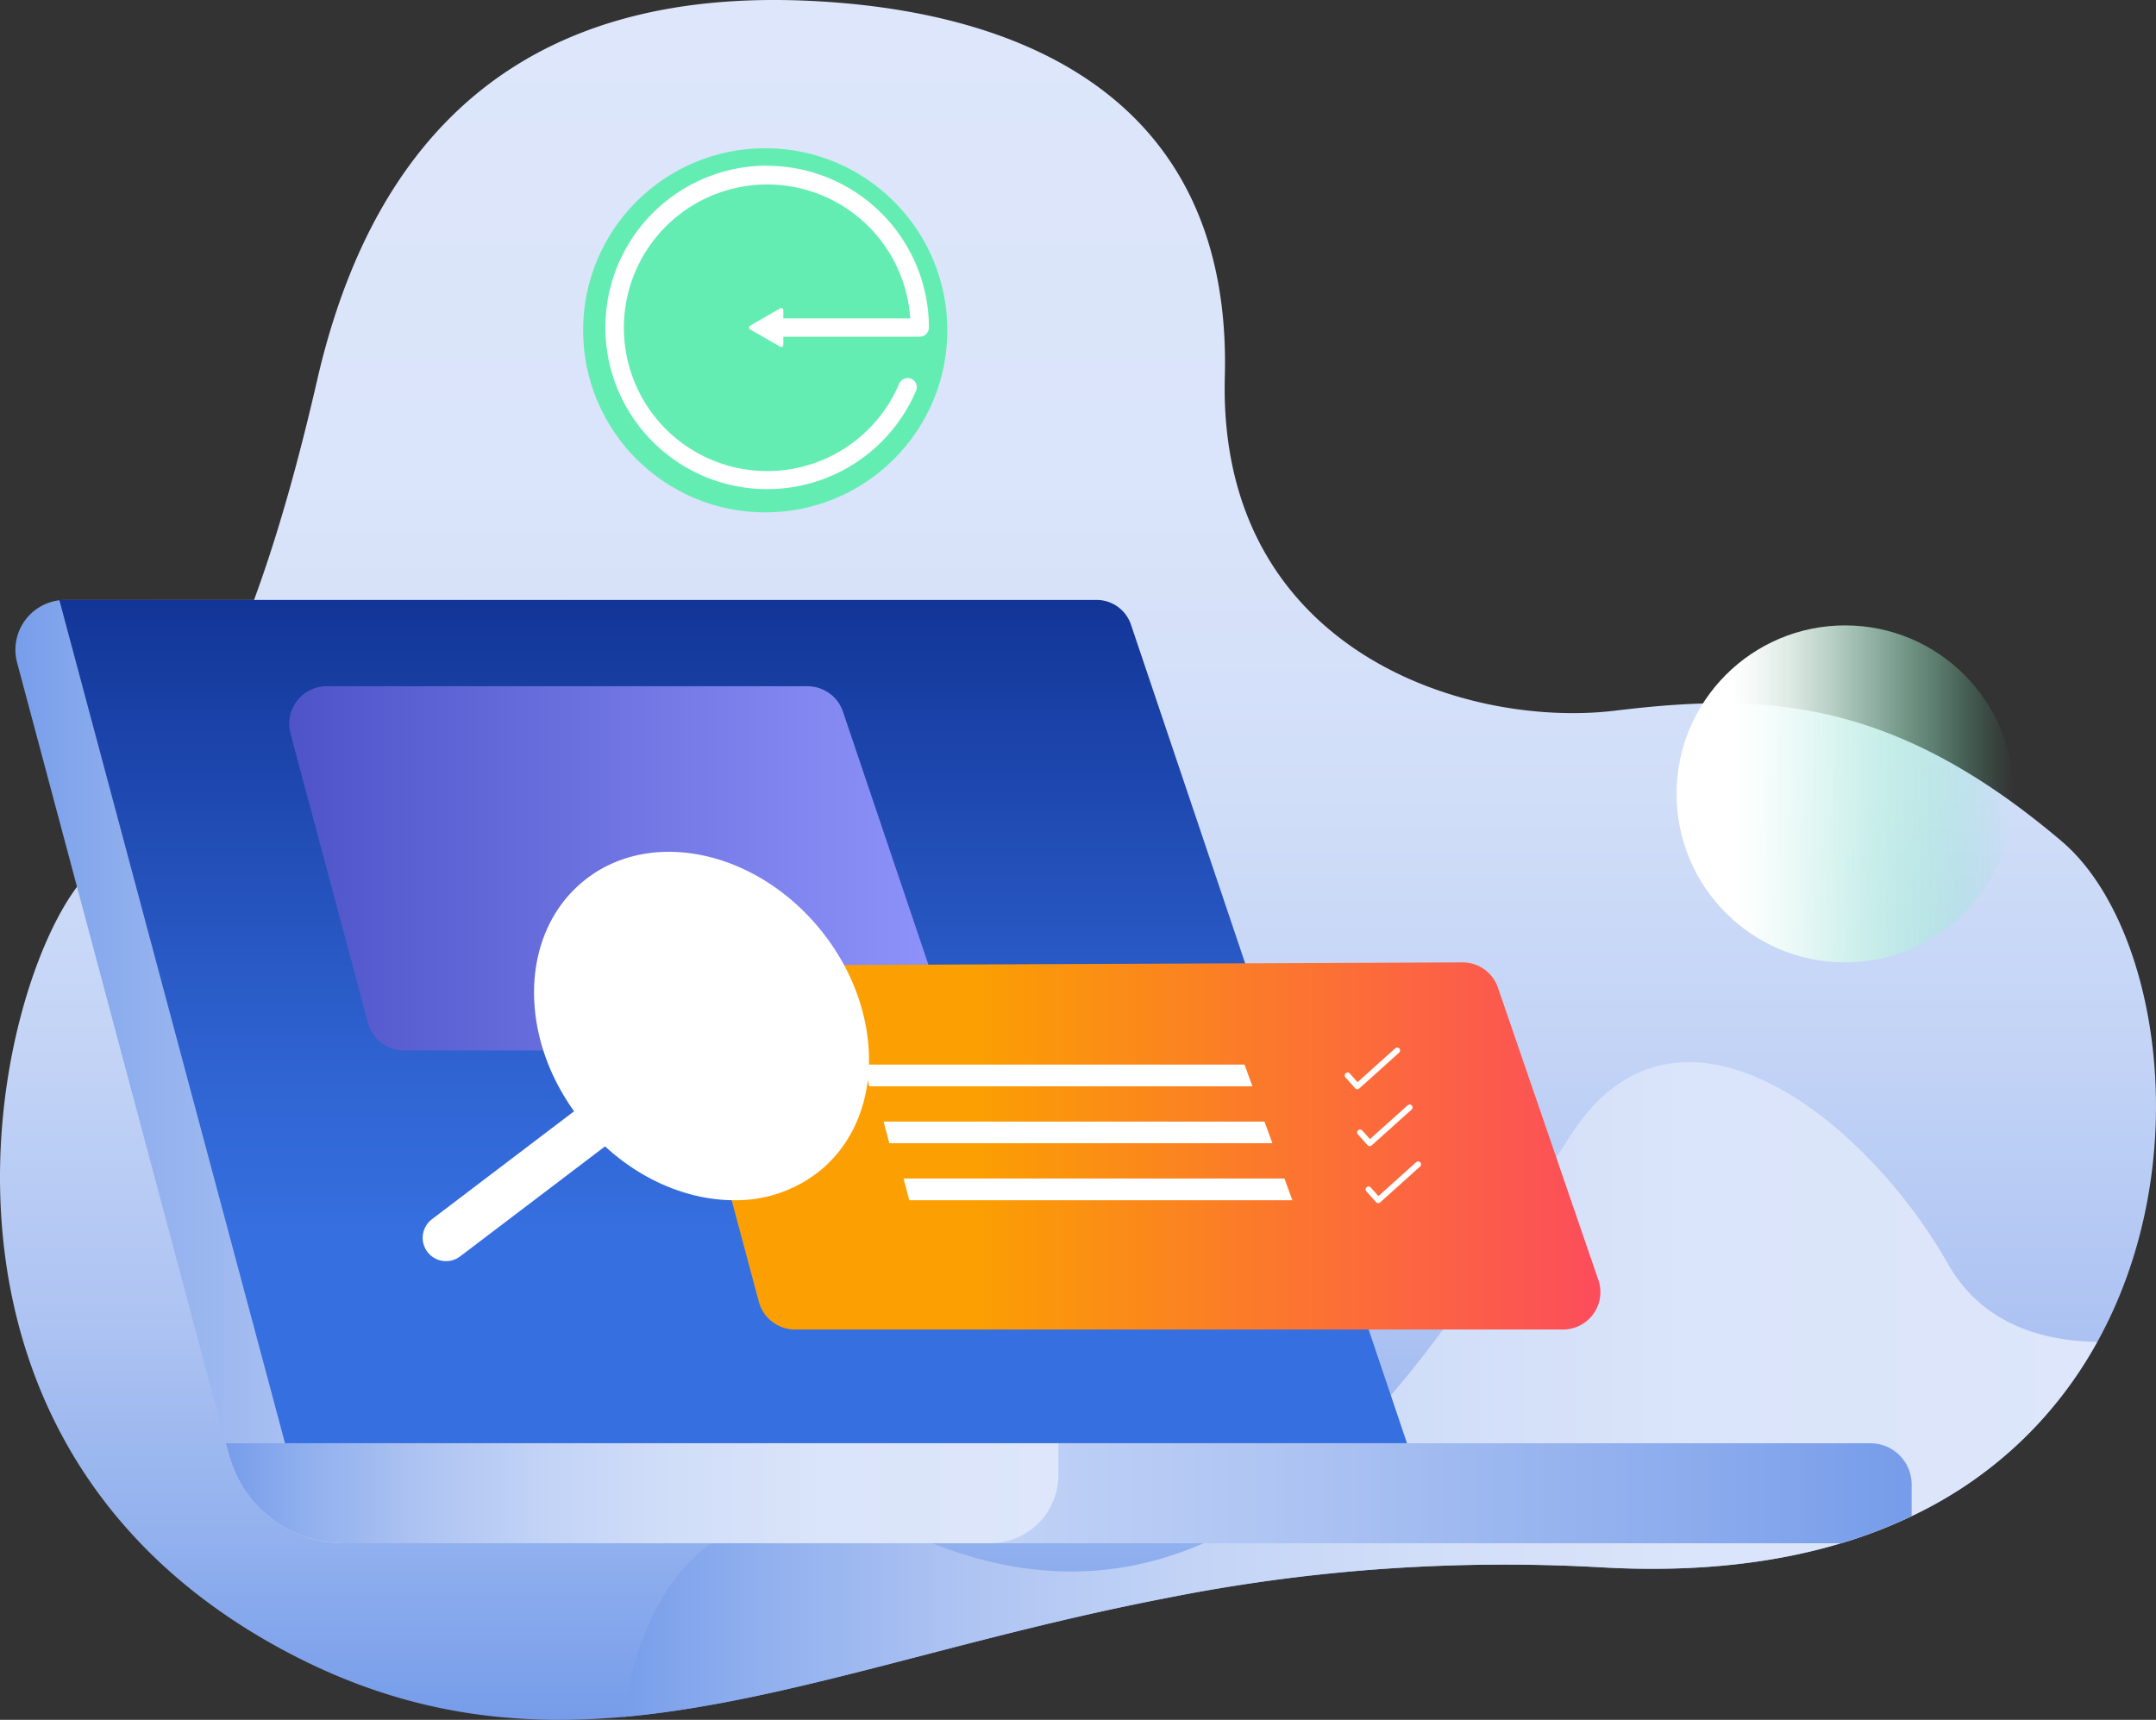 <svg xmlns="http://www.w3.org/2000/svg" xmlns:xlink="http://www.w3.org/1999/xlink" width="369.559" height="294.88" viewBox="0 0 369.559 294.88">
  <rect x="0" y="0" width="369.559" height="294.88" fill="#333333" stroke="none"/>
  <defs>
    <linearGradient id="linear-gradient" x1="0.5" y1="1" x2="0.5" gradientUnits="objectBoundingBox">
      <stop offset="0" stop-color="#779dea"/>
      <stop offset="0.1" stop-color="#91b0ee"/>
      <stop offset="0.23" stop-color="#adc3f2"/>
      <stop offset="0.38" stop-color="#c2d3f6"/>
      <stop offset="0.54" stop-color="#d1def8"/>
      <stop offset="0.72" stop-color="#dae4fa"/>
      <stop offset="1" stop-color="#dde6fa"/>
    </linearGradient>
    <linearGradient id="linear-gradient-2" x1="0" y1="0.5" x2="1" y2="0.5" xlink:href="#linear-gradient"/>
    <linearGradient id="linear-gradient-3" y1="0.5" x2="1" y2="0.5" gradientUnits="objectBoundingBox">
      <stop offset="0.16" stop-color="#fff"/>
      <stop offset="0.23" stop-color="#fbfffd" stop-opacity="0.969"/>
      <stop offset="0.34" stop-color="#effdf7" stop-opacity="0.902"/>
      <stop offset="0.47" stop-color="#dcfbee" stop-opacity="0.769"/>
      <stop offset="0.61" stop-color="#c1f8e0" stop-opacity="0.6"/>
      <stop offset="0.77" stop-color="#9ff4cf" stop-opacity="0.38"/>
      <stop offset="0.93" stop-color="#76efbb" stop-opacity="0.11"/>
      <stop offset="1" stop-color="#64edb2" stop-opacity="0"/>
    </linearGradient>
    <linearGradient id="linear-gradient-4" x1="0" y1="0.5" x2="1" y2="0.5" xlink:href="#linear-gradient"/>
    <linearGradient id="linear-gradient-5" x1="0.5" y1="1" x2="0.5" gradientUnits="objectBoundingBox">
      <stop offset="0" stop-color="#366fe0"/>
      <stop offset="0.25" stop-color="#366fe0"/>
      <stop offset="0.45" stop-color="#2f63d1"/>
      <stop offset="0.84" stop-color="#1b43a9"/>
      <stop offset="1" stop-color="#123597"/>
    </linearGradient>
    <linearGradient id="linear-gradient-6" y1="0.5" x2="1" y2="0.5" gradientUnits="objectBoundingBox">
      <stop offset="0" stop-color="#dde6fa"/>
      <stop offset="0.17" stop-color="#d8e2f9"/>
      <stop offset="0.39" stop-color="#c8d7f7"/>
      <stop offset="0.62" stop-color="#afc5f3"/>
      <stop offset="0.88" stop-color="#8babed"/>
      <stop offset="1" stop-color="#779dea"/>
    </linearGradient>
    <linearGradient id="linear-gradient-7" y1="0.5" x2="1" y2="0.5" gradientUnits="objectBoundingBox">
      <stop offset="0" stop-color="#4e54c8"/>
      <stop offset="1" stop-color="#8f94fb"/>
    </linearGradient>
    <linearGradient id="linear-gradient-8" y1="0.5" x2="1" y2="0.5" gradientUnits="objectBoundingBox">
      <stop offset="0" stop-color="#fb9f02"/>
      <stop offset="0.32" stop-color="#fb9f02"/>
      <stop offset="1" stop-color="#fc4c5c"/>
    </linearGradient>
    <linearGradient id="linear-gradient-9" x1="0" y1="0.5" x2="1" y2="0.5" xlink:href="#linear-gradient"/>
  </defs>
  <g id="_01_SEARCH" data-name="01_SEARCH" transform="translate(-0.001 -0.003)">
    <path id="Path" d="M47.623,282.413c20.364,11.2,39.433,13.692,59.149,11.974,27.907-2.489,57.1-13.431,93.043-20.364a296.019,296.019,0,0,1,74.547-5.3c45.843,2.664,72.194-15.273,85.114-38.587,17.252-31.118,10.468-71.833-6.074-85.886-28.94-24.583-50.947-25.517-76.513-22.405S208.7,111.574,209.947,64.586,176.34,2.038,139.309.171C102.6-1.684,66.978,11,54.444,64.822a2.152,2.152,0,0,1-.087.386c-12.447,54.146-25.206,68.149-40.142,85.575S-19.182,245.693,47.623,282.413Z" transform="translate(0.001 0.003)" fill="url(#linear-gradient)"/>
    <path id="Path-2" data-name="Path" d="M0,112.275c27.907-2.489,57.1-13.431,93.043-20.364a296.021,296.021,0,0,1,74.547-5.3c16.032.934,29.687-.66,41.213-4.12a81.7,81.7,0,0,0,12.1-4.655A70.315,70.315,0,0,0,252.7,47.96c-9.871-.162-19.853-3.311-25.579-13.381-14.1-24.895-46.055-50.15-64.3-22.592-8.95,13.518-21.484,36.321-38.835,53.3a83.123,83.123,0,0,1-24.322,17.14c-13.443,5.925-28.94,7.132-46.8,0s-29.587-5.539-37.591,0C5.589,89.235,1.606,101.782,0,112.275Z" transform="translate(106.773 182.115)" fill="url(#linear-gradient-2)"/>
    <circle id="Oval" cx="28.89" cy="28.89" r="28.89" transform="translate(287.382 107.233)" fill="url(#linear-gradient-3)"/>
    <path id="Path-3" data-name="Path" d="M36.041,144.587h192.31L179.607,0H8.557A8.551,8.551,0,0,0,.292,10.767Z" transform="translate(2.645 102.864)" fill="url(#linear-gradient-4)"/>
    <path id="Path-4" data-name="Path" d="M38.686,144.587H231L183.7,4.269A6.224,6.224,0,0,0,177.784,0H0Z" transform="translate(10.169 102.864)" fill="url(#linear-gradient-5)"/>
    <path id="Path-5" data-name="Path" d="M0,0,.66,2.315a20.376,20.376,0,0,0,19.6,14.825H276.889a81.7,81.7,0,0,0,12.1-4.655V7.058A7.058,7.058,0,0,0,281.918,0Z" transform="translate(38.686 247.464)" fill="url(#linear-gradient-6)"/>
    <path id="Path-6" data-name="Path" d="M19.684,62.448H105.57a6.435,6.435,0,0,0,6.1-8.477L94.928,4.381A6.41,6.41,0,0,0,88.841,0H6.44A6.435,6.435,0,0,0,.217,8.091l13.269,49.59A6.435,6.435,0,0,0,19.684,62.448Z" transform="translate(49.572 117.664)" fill="url(#linear-gradient-7)"/>
    <path id="Path-7" data-name="Path" d="M19.76,62.946H151.328a6.41,6.41,0,0,0,6.062-8.489L140.175,4.332A6.385,6.385,0,0,0,134.1,0L6.442.535A6.4,6.4,0,0,0,.218,8.589L13.5,58.253A6.435,6.435,0,0,0,19.76,62.946Z" transform="translate(116.587 165.013)" fill="url(#linear-gradient-8)"/>
    <path id="Path-8" data-name="Path" d="M.971,3.722H66.643L65.286,0H0L.971,3.722Z" transform="translate(148.035 182.539)" fill="#fff"/>
    <path id="Path-9" data-name="Path" d="M.971,3.709H66.643L65.286,0H0L.971,3.709Z" transform="translate(151.458 192.31)" fill="#fff"/>
    <path id="Path-10" data-name="Path" d="M.971,3.722H66.643L65.286,0H0L.971,3.722Z" transform="translate(154.881 202.069)" fill="#fff"/>
    <path id="Path-11" data-name="Path" d="M0,4.282,1.655,6.149,8.5,0" transform="translate(230.996 180.112)" fill="none" stroke="#fff" stroke-linecap="round" stroke-linejoin="round" stroke-miterlimit="10" stroke-width="1"/>
    <path id="Path-12" data-name="Path" d="M0,4.282,1.655,6.136,8.5,0" transform="translate(233.125 189.883)" fill="none" stroke="#fff" stroke-linecap="round" stroke-linejoin="round" stroke-miterlimit="10" stroke-width="1"/>
    <path id="Path-13" data-name="Path" d="M0,4.294,1.655,6.149,8.5,0" transform="translate(234.581 199.642)" fill="none" stroke="#fff" stroke-linecap="round" stroke-linejoin="round" stroke-miterlimit="10" stroke-width="1"/>
    <path id="Shape" d="M8.411,46.506C-2.8,32.8-2.8,14.317,8.411,5.081s29.4-5.514,40.6,8.178,11.215,32.251,0,41.424A22.926,22.926,0,0,1,34.3,59.738C25.219,59.738,15.44,55.1,8.411,46.506Z" transform="translate(91.54 146.053)" fill="#fff"/>
    <path id="Path-14" data-name="Path" d="M26.239,0,0,19.928" transform="translate(76.451 192.31)" fill="none" stroke="#fff" stroke-linecap="round" stroke-miterlimit="10" stroke-width="8"/>
    <path id="Path-15" data-name="Path" d="M0,0,.66,2.315a20.376,20.376,0,0,0,19.6,14.825H131.045A11.688,11.688,0,0,0,142.733,5.452V0Z" transform="translate(38.686 247.464)" fill="url(#linear-gradient-9)"/>
    <circle id="Oval-2" data-name="Oval" cx="31.218" cy="31.218" r="31.218" transform="translate(99.951 25.417)" fill="#64edb2"/>
    <path id="Path-16" data-name="Path" d="M27.713.025a27.77,27.77,0,0,1,27.745,27.72,1.581,1.581,0,0,1-1.568,1.581H30.5v1.407a.361.361,0,0,1-.535.311l-5.153-2.975a.361.361,0,0,1,0-.622l5.153-2.975a.361.361,0,0,1,.535.311v1.407H52.259A24.571,24.571,0,1,0,50.33,37.466a1.631,1.631,0,0,1,1.942-.983,1.556,1.556,0,0,1,.983,2.1A27.732,27.732,0,1,1,27.713,0Z" transform="translate(103.767 28.405)" fill="#fff"/>
  </g>
</svg>
